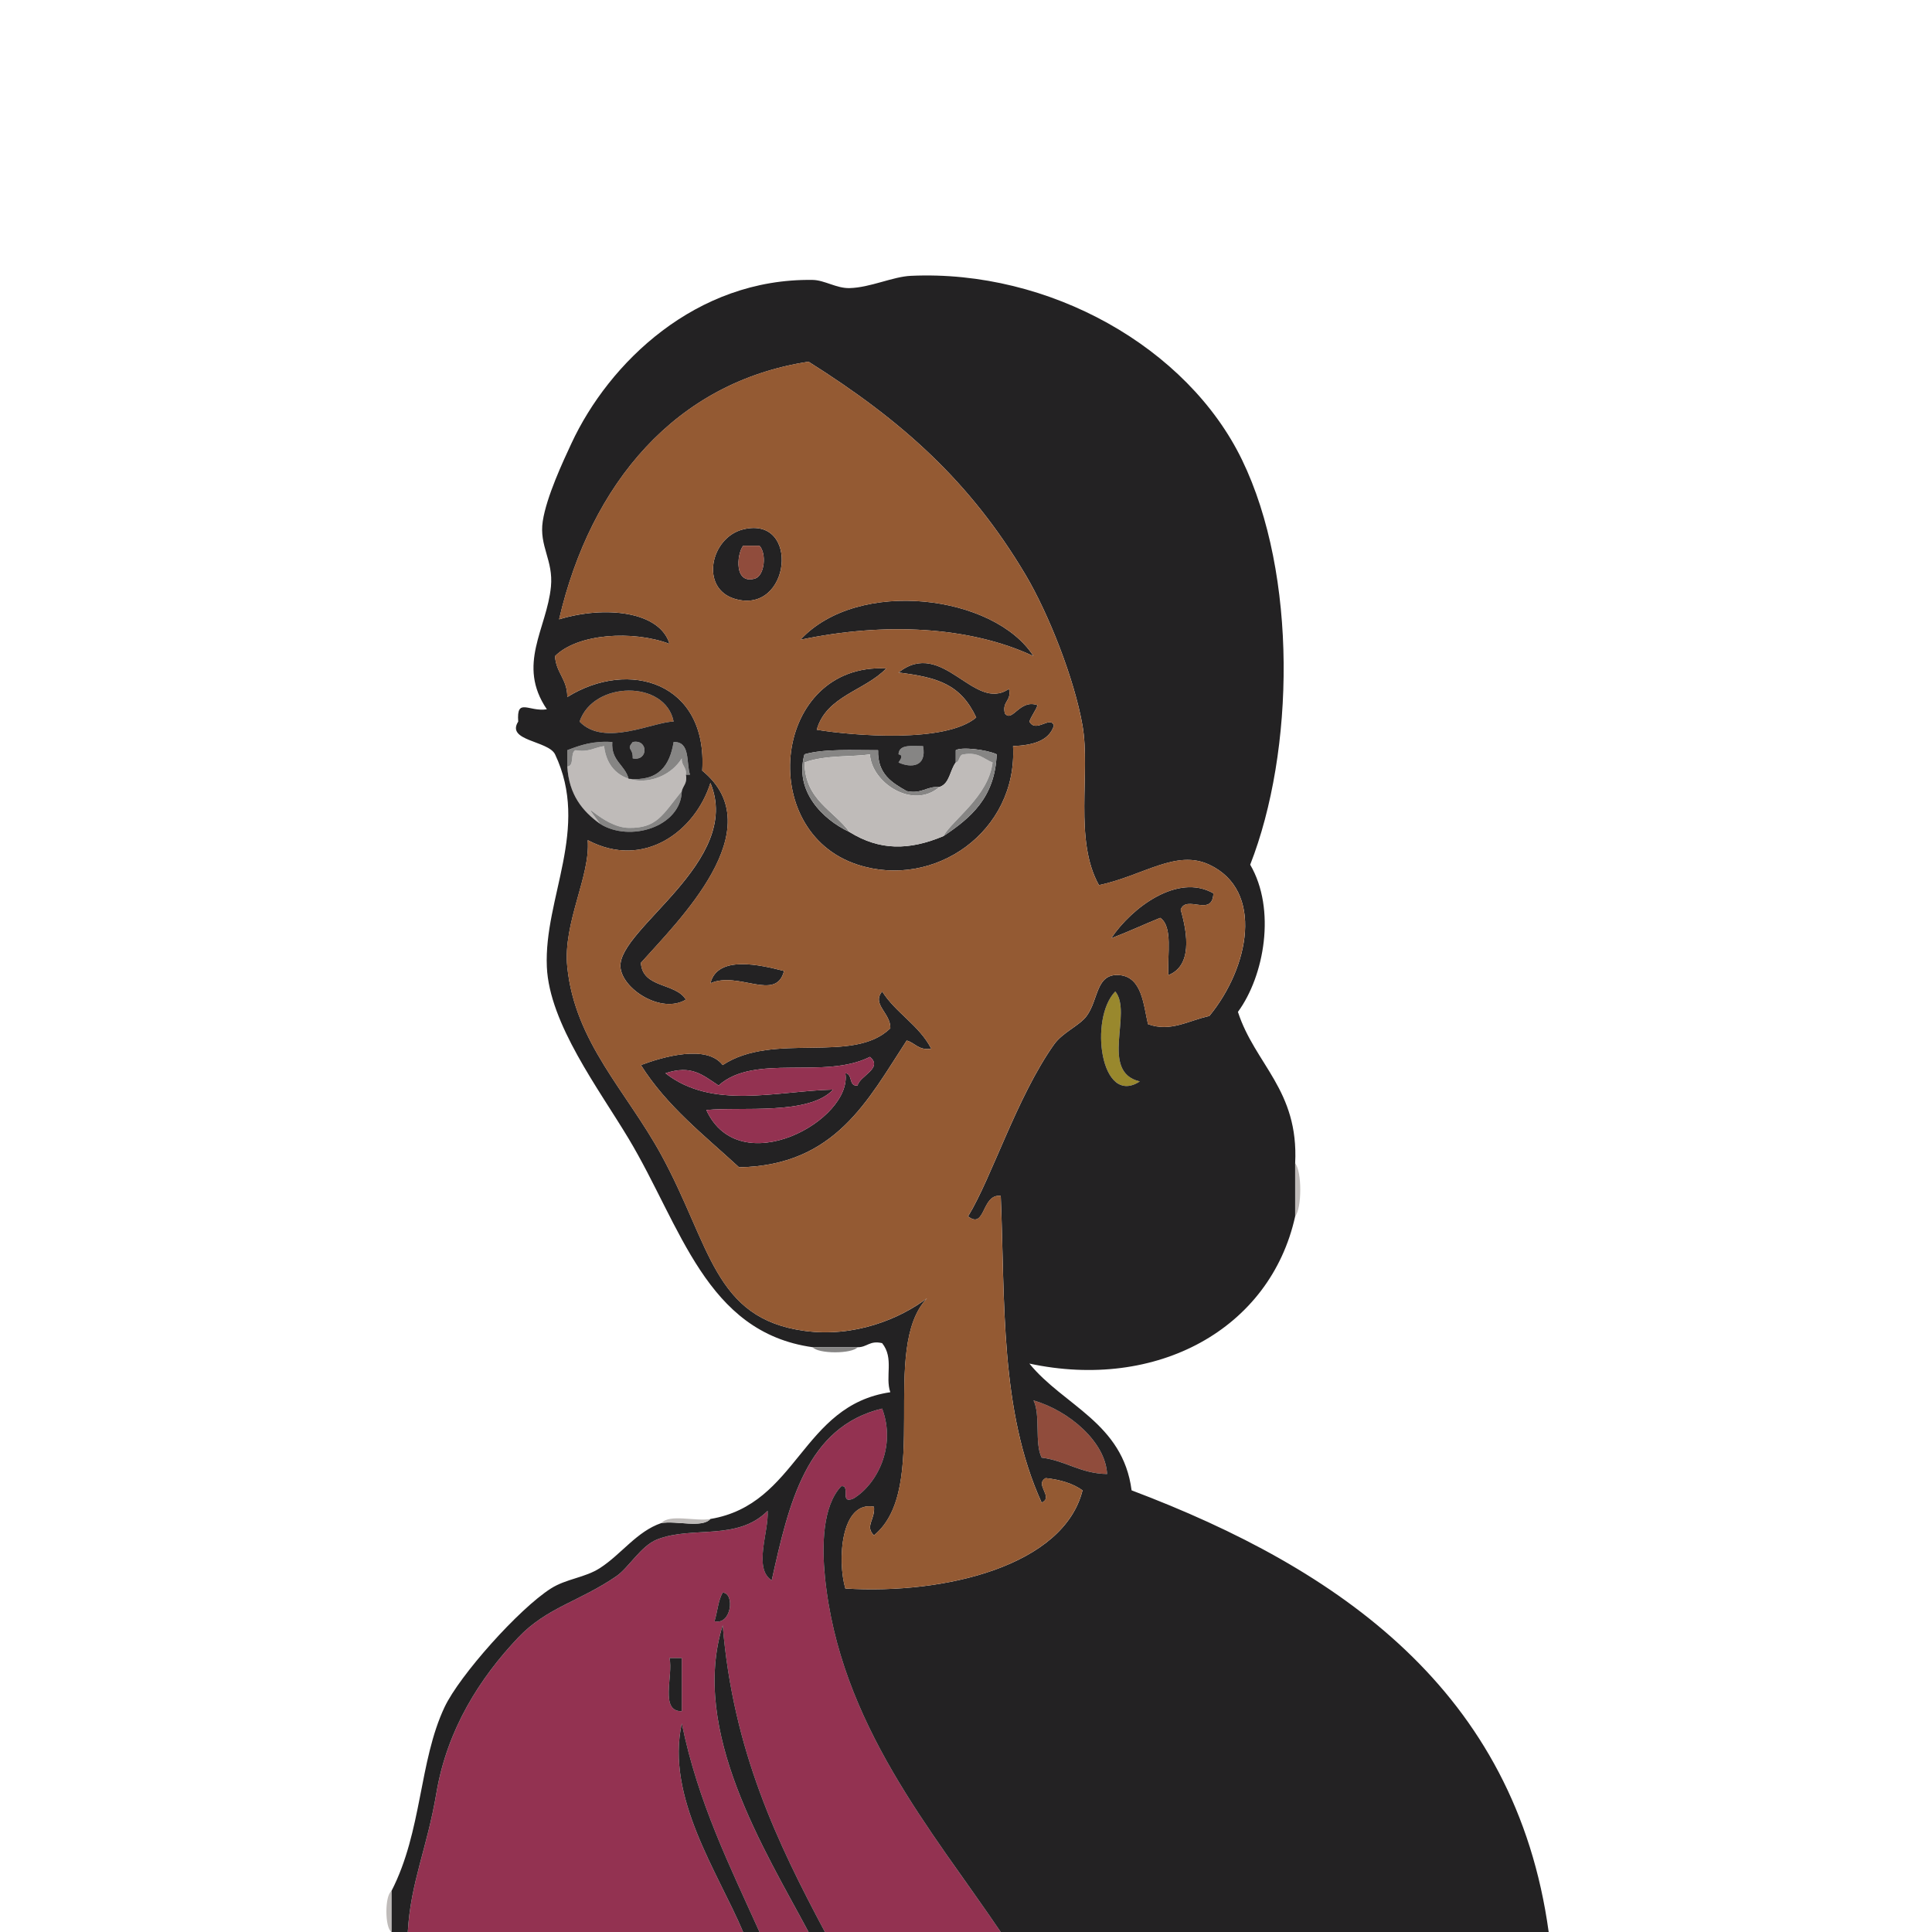 <?xml version="1.0" encoding="utf-8"?>
<!-- Generator: Adobe Illustrator 15.1.0, SVG Export Plug-In . SVG Version: 6.00 Build 0)  -->
<!DOCTYPE svg PUBLIC "-//W3C//DTD SVG 1.1//EN" "http://www.w3.org/Graphics/SVG/1.1/DTD/svg11.dtd">
<svg version="1.1" id="Ebene_1" xmlns="http://www.w3.org/2000/svg" xmlns:xlink="http://www.w3.org/1999/xlink" x="0px" y="0px"
	 width="113.39px" height="113.39px" viewBox="0 0 113.39 113.39" enable-background="new 0 0 113.39 113.39" xml:space="preserve">
<path fill-rule="evenodd" clip-rule="evenodd" fill="#232223" d="M43.615,31.069c3.374-0.834,2.794,5.039-0.48,4.08
	C41.063,34.543,41.688,31.546,43.615,31.069z M44.335,33.949c0.549-0.2,0.657-1.475,0.24-1.92c-0.32,0-0.64,0-0.96,0
	C43.231,32.533,43.076,34.346,44.335,33.949z"/>
<path fill-rule="evenodd" clip-rule="evenodd" fill="#904C3C" d="M43.615,32.029c0.32,0,0.64,0,0.96,0
	c0.417,0.445,0.31,1.72-0.24,1.92C43.076,34.346,43.231,32.533,43.615,32.029z"/>
<path fill-rule="evenodd" clip-rule="evenodd" fill="#232223" d="M60.655,38.509c-3.729-1.75-8.739-2.006-13.681-0.96
	C50.361,33.885,58.375,34.92,60.655,38.509z"/>
<path fill-rule="evenodd" clip-rule="evenodd" fill="#945A33" d="M39.535,42.35c-1.143-0.004-4.082,1.519-5.52,0
	C34.832,39.947,39.057,39.902,39.535,42.35z"/>
<path fill-rule="evenodd" clip-rule="evenodd" fill="#232223" d="M71.215,52.429c-0.053,1.433-1.596,0.052-1.92,0.96
	c0.428,1.474,0.655,3.301-0.72,3.84c-0.074-1.206,0.276-2.837-0.48-3.36c-0.969,0.391-1.893,0.827-2.88,1.2
	C66.416,53.275,69.117,51.228,71.215,52.429z"/>
<path fill-rule="evenodd" clip-rule="evenodd" fill="#232223" d="M46.015,56.989c-0.466,1.83-2.674-0.019-4.32,0.72
	C42.101,56.037,44.644,56.631,46.015,56.989z"/>
<path fill-rule="evenodd" clip-rule="evenodd" fill="#232223" d="M51.775,58.189c0.806,1.273,2.176,1.983,2.88,3.36
	c-0.755,0.114-0.938-0.342-1.44-0.48c-2.276,3.483-4.178,7.342-9.84,7.44c-2.042-1.879-4.247-3.594-5.76-6
	c1.292-0.486,3.866-1.228,4.8,0c2.994-1.98,7.654-0.019,9.84-2.16C52.282,59.459,51.14,58.944,51.775,58.189z M42.175,63.709
	c-0.959-0.627-1.58-1.224-3.12-0.72c2.769,2.162,6.502,1.042,9.84,0.96c-1.407,1.525-5.424,0.993-7.44,1.2
	c1.956,4.258,8.593,0.576,8.16-2.16c0.454,0.026,0.167,0.794,0.72,0.72c0.099-0.557,1.524-1.014,0.72-1.68
	C48.385,63.382,44.272,61.811,42.175,63.709z"/>
<path fill-rule="evenodd" clip-rule="evenodd" fill="#99882D" d="M65.455,58.189c1.033,1.242-0.94,4.719,1.439,5.28
	C64.6,64.972,63.904,59.779,65.455,58.189z"/>
<path fill-rule="evenodd" clip-rule="evenodd" fill="#933251" d="M51.055,62.029c0.804,0.666-0.621,1.123-0.72,1.68
	c-0.554,0.074-0.267-0.693-0.72-0.72c0.433,2.736-6.205,6.418-8.16,2.16c2.016-0.207,6.033,0.325,7.44-1.2
	c-3.337,0.082-7.071,1.202-9.84-0.96c1.54-0.504,2.161,0.093,3.12,0.72C44.272,61.811,48.385,63.382,51.055,62.029z"/>
<path fill-rule="evenodd" clip-rule="evenodd" fill="#904C3C" d="M60.655,82.189c2.121,0.618,4.232,2.46,4.319,4.32
	c-1.572-0.027-2.417-0.782-3.84-0.96C60.706,84.699,61.084,83.04,60.655,82.189z"/>
<path fill-rule="evenodd" clip-rule="evenodd" fill="#933251" d="M58.734,113.39c-3.439,0-6.879,0-10.32,0
	c-2.778-5.222-5.388-10.612-6-18c-1.934,6.212,2.483,13.208,5.04,18c-0.96,0-1.92,0-2.88,0c-1.735-3.864-3.608-7.592-4.56-12.24
	c-0.954,4.338,2.126,8.736,3.6,12.24c-6.56,0-13.12,0-19.68,0c0.168-2.936,1.129-4.894,1.68-8.16c0.63-3.733,2.545-6.741,4.8-9.12
	c1.676-1.768,3.611-2.124,5.76-3.6c0.731-0.502,1.435-1.779,2.4-2.16c2.063-0.814,4.708,0.115,6.48-1.68
	c0.083,1.214-0.859,3.379,0.24,4.08c1.003-4.517,2.033-9.007,6.48-10.08c0.841,2.241-0.313,4.457-1.68,5.279
	c-0.853,0.373-0.145-0.814-0.72-0.72c-1.122,1.181-1.128,3.566-0.96,5.28C49.266,101.172,54.752,107.494,58.734,113.39z
	 M41.935,95.149c0.993,0.251,1.209-1.651,0.48-1.68C42.149,93.924,42.108,94.604,41.935,95.149z M40.015,100.43
	c0-1.04,0-2.08,0-3.12c-0.24,0-0.48,0-0.72,0C39.524,98.36,38.704,100.461,40.015,100.43z"/>
<path fill-rule="evenodd" clip-rule="evenodd" fill="#232223" d="M42.415,93.47c0.729,0.028,0.513,1.931-0.48,1.68
	C42.108,94.604,42.149,93.924,42.415,93.47z"/>
<path fill-rule="evenodd" clip-rule="evenodd" fill="#232223" d="M48.415,113.39c-0.32,0-0.64,0-0.96,0
	c-2.557-4.792-6.974-11.788-5.04-18C43.027,102.777,45.636,108.168,48.415,113.39z"/>
<path fill-rule="evenodd" clip-rule="evenodd" fill="#232223" d="M39.295,97.31c0.24,0,0.48,0,0.72,0c0,1.04,0,2.08,0,3.12
	C38.704,100.461,39.524,98.36,39.295,97.31z"/>
<path fill-rule="evenodd" clip-rule="evenodd" fill="#232223" d="M44.575,113.39c-0.32,0-0.64,0-0.96,0
	c-1.474-3.504-4.554-7.902-3.6-12.24C40.967,105.798,42.839,109.525,44.575,113.39z"/>
<path fill-rule="evenodd" clip-rule="evenodd" fill="#BFBBB9" d="M35.215,48.35c-1.025-0.735-1.82-1.7-1.92-3.36
	c0.444-0.036,0.147-0.813,0.48-0.96c0.779,0.139,1.116-0.164,1.68-0.24c0.284,2.598,3.428,2.535,4.56,0.72
	c-0.03,0.431,0.294,0.506,0.24,0.96c0.102,0.502-0.165,0.636-0.24,0.96c-1.141,1.417-1.469,2.189-3.12,2.16
	C35.306,48.561,33.811,46.443,35.215,48.35z"/>
<path fill-rule="evenodd" clip-rule="evenodd" fill="#868584" d="M33.295,44.989c0-0.32,0-0.64,0-0.96
	c0.747-0.292,1.521-0.559,2.64-0.48c-0.077,1.117,0.745,1.335,0.96,2.16c1.763,0.163,2.417-0.783,2.64-2.16
	c0.995-0.034,0.729,1.19,0.96,1.92c-0.08,0-0.16,0-0.24,0c0.054-0.454-0.271-0.529-0.24-0.96c-1.132,1.815-4.276,1.878-4.56-0.72
	c-0.563,0.076-0.901,0.379-1.68,0.24C33.442,44.177,33.739,44.953,33.295,44.989z"/>
<path fill-rule="evenodd" clip-rule="evenodd" fill="#868584" d="M37.135,43.549c0.924-0.189,0.924,1.149,0,0.96
	C37.156,43.854,36.735,44.026,37.135,43.549z"/>
<path fill-rule="evenodd" clip-rule="evenodd" fill="#868584" d="M40.015,46.429c-0.052,2.098-3.045,3.03-4.8,1.92
	c-1.404-1.906,0.091,0.211,1.68,0.24C38.545,48.619,38.874,47.846,40.015,46.429z"/>
<path fill-rule="evenodd" clip-rule="evenodd" fill="#868584" d="M52.735,44.75c0.147-0.214,0.29-0.429,0-0.48
	c0.027-0.613,0.804-0.477,1.44-0.48C54.405,45.027,53.455,45.083,52.735,44.75z"/>
<path fill-rule="evenodd" clip-rule="evenodd" fill="#232223" d="M52.015,39.229c-1.246,1.313-3.515,1.605-4.08,3.6
	c2.167,0.355,7.579,0.795,9.36-0.72c-0.924-1.971-2.284-2.35-4.56-2.64c2.603-2.052,4.434,2.38,6.48,0.96
	c0.174,0.734-0.414,0.706-0.24,1.44c0.437,0.575,0.873-0.871,1.92-0.48c-0.125,0.355-0.354,0.605-0.479,0.96
	c0.387,0.702,1.237-0.383,1.439,0.24c-0.295,0.905-1.248,1.151-2.399,1.2c0.272,5.004-4.607,8.425-9.12,6.96
	C44.291,48.787,45.393,38.887,52.015,39.229z M56.095,44.75c-0.348,0.452-0.353,1.247-0.96,1.44c-0.773-0.053-1.016,0.424-1.92,0.24
	c-0.866-0.494-1.718-1.001-1.68-2.4c-1.514,0.006-3.135-0.095-4.32,0.24c-0.608,2.148,1.062,3.825,2.64,4.56
	c1.772,1.099,3.493,1.09,5.52,0.24c1.582-1.058,3.024-2.255,3.12-4.8c-0.586-0.277-2.072-0.449-2.4-0.24
	C56.095,44.27,56.095,44.509,56.095,44.75z M54.175,43.79c-0.636,0.003-1.413-0.133-1.44,0.48c0.29,0.051,0.147,0.266,0,0.48
	C53.455,45.083,54.405,45.027,54.175,43.79z"/>
<path fill-rule="evenodd" clip-rule="evenodd" fill="#868584" d="M55.135,46.189c-1.553,1.349-3.985-0.246-4.08-1.92
	c-0.925,0.168-2.609,0.022-3.84,0.48c0.034,2.206,1.693,2.787,2.64,4.08c-1.578-0.735-3.249-2.412-2.64-4.56
	c1.185-0.335,2.806-0.234,4.32-0.24c-0.038,1.398,0.814,1.906,1.68,2.4C54.119,46.614,54.362,46.137,55.135,46.189z"/>
<path fill-rule="evenodd" clip-rule="evenodd" fill="#BFBBB9" d="M55.135,46.189c0.607-0.193,0.612-0.988,0.96-1.44
	c0.261-0.06,0.163-0.478,0.48-0.48c0.861-0.142,1.161,0.279,1.68,0.48c-0.24,2.002-2.373,3.384-2.88,4.32
	c-2.027,0.851-3.748,0.859-5.52-0.24c-0.947-1.293-2.606-1.875-2.64-4.08c1.23-0.458,2.915-0.312,3.84-0.48
	C51.15,45.944,53.582,47.539,55.135,46.189z"/>
<path fill-rule="evenodd" clip-rule="evenodd" fill="#868584" d="M56.095,44.75c0-0.24,0-0.48,0-0.72
	c0.329-0.208,1.814-0.037,2.4,0.24c-0.096,2.544-1.538,3.742-3.12,4.8c0.507-0.936,2.64-2.318,2.88-4.32
	c-0.519-0.201-0.819-0.622-1.68-0.48C56.258,44.272,56.355,44.69,56.095,44.75z"/>
<path fill-rule="evenodd" clip-rule="evenodd" fill="#232223" d="M47.695,79.069c-6.277-0.88-7.716-7.094-10.8-12.24
	c-1.735-2.896-4.653-6.748-4.8-10.08c-0.178-4.055,2.549-8.124,0.48-12.48c-0.402-0.805-2.894-0.778-2.16-1.92
	c-0.106-1.437,0.614-0.556,1.68-0.72c-1.783-2.625-0.001-4.713,0.24-7.2c0.15-1.546-0.704-2.378-0.48-3.84
	c0.221-1.444,1.196-3.519,1.68-4.56c2.203-4.743,7.309-9.701,14.16-9.6c0.692,0.01,1.398,0.498,2.16,0.48
	c1.218-0.028,2.534-0.671,3.6-0.72c8.142-0.375,16.241,4.201,19.44,10.8c3.271,6.745,3.083,17.115,0.48,23.76
	c1.529,2.619,0.83,6.525-0.72,8.64c0.998,3.082,3.575,4.584,3.359,8.88c0,1.04,0,2.08,0,3.12c-1.46,6.612-8.121,10.245-15.6,8.64
	c2.009,2.471,5.487,3.474,6,7.44c12.197,4.608,22.541,11.784,24.479,25.92c-10.72,0-21.439,0-32.16,0
	c-3.982-5.896-9.469-12.218-10.32-20.88c-0.168-1.714-0.161-4.1,0.96-5.28c0.575-0.095-0.133,1.093,0.72,0.72
	c1.367-0.822,2.521-3.038,1.68-5.279c-4.447,1.073-5.477,5.563-6.48,10.08c-1.1-0.701-0.158-2.866-0.24-4.08
	c-1.772,1.795-4.417,0.865-6.48,1.68c-0.965,0.381-1.669,1.658-2.4,2.16c-2.149,1.476-4.084,1.832-5.76,3.6
	c-2.255,2.379-4.169,5.387-4.8,9.12c-0.551,3.267-1.512,5.225-1.68,8.16c-0.32,0-0.64,0-0.96,0c0-0.8,0-1.6,0-2.4
	c1.812-3.52,1.611-7.605,3.12-10.8c0.876-1.854,4.361-5.766,6.24-6.96c0.904-0.575,1.997-0.629,2.88-1.2
	c1.262-0.815,2.157-2.147,3.6-2.64c0.887-0.153,2.391,0.311,2.88-0.24c5.142-0.858,5.328-6.672,10.56-7.439
	c-0.317-0.918,0.233-1.995-0.48-2.881c-0.733-0.173-0.875,0.246-1.44,0.24C49.455,79.069,48.575,79.069,47.695,79.069z
	 M63.535,42.589c-0.475-2.734-1.999-6.595-3.36-8.88c-3.248-5.452-7.204-9.005-12.72-12.48c-7.813,1.193-12.793,7.173-14.64,15.12
	c2.718-0.826,5.919-0.462,6.48,1.44c-2.135-0.804-5.385-0.617-6.72,0.72c0.057,0.983,0.728,1.352,0.72,2.4
	c3.626-2.255,8.247-0.854,7.92,4.32c4.17,3.411-1.462,8.874-3.6,11.28c0.094,1.506,2.043,1.157,2.64,2.16
	c-1.45,0.866-3.755-0.636-3.84-1.919c-0.148-2.25,7.199-6.189,5.28-10.8c-0.871,2.798-3.878,5.112-7.2,3.36
	c0.166,2.107-1.463,4.84-1.2,7.44c0.448,4.424,3.476,7.293,5.52,11.04c2.902,5.322,3.065,9.591,8.4,10.32
	c2.938,0.402,5.618-0.716,7.2-1.92c-2.82,2.945,0.257,11.151-3.12,13.92c-0.556-0.533,0.082-0.936,0-1.68
	c-1.956-0.369-2.156,3.176-1.68,4.8c5.887,0.366,12.817-1.357,13.92-5.76c-0.559-0.401-1.293-0.627-2.16-0.72
	c-0.688,0.372,0.5,1.119-0.24,1.439c-2.464-5.414-2.14-11.789-2.4-18c-1.14-0.149-0.878,2.007-1.919,1.2
	c1.375-2.233,2.859-6.998,5.04-10.08c0.52-0.733,1.49-1.098,1.92-1.68c0.713-0.966,0.528-2.511,1.921-2.4
	c1.331,0.106,1.416,1.758,1.68,2.88c1.331,0.481,2.361-0.211,3.6-0.479c2.345-2.848,3.229-7.364,0-8.88
	c-1.952-0.917-3.854,0.637-6.479,1.2C63.014,49.3,64.014,45.351,63.535,42.589z M34.015,42.35c1.438,1.519,4.377-0.004,5.52,0
	C39.057,39.902,34.832,39.947,34.015,42.35z M40.255,45.469c0.08,0,0.16,0,0.24,0c-0.23-0.729,0.035-1.954-0.96-1.92
	c-0.223,1.377-0.877,2.323-2.64,2.16c-0.215-0.825-1.037-1.043-0.96-2.16c-1.119-0.079-1.893,0.188-2.64,0.48c0,0.32,0,0.64,0,0.96
	c0.1,1.66,0.895,2.625,1.92,3.36c1.755,1.109,4.748,0.177,4.8-1.92C40.09,46.105,40.356,45.971,40.255,45.469z M37.135,44.509
	c0.924,0.189,0.924-1.149,0-0.96C36.735,44.026,37.156,43.854,37.135,44.509z M66.895,63.47c-2.38-0.562-0.406-4.038-1.439-5.28
	C63.904,59.779,64.6,64.972,66.895,63.47z M61.135,85.55c1.423,0.178,2.268,0.933,3.84,0.96c-0.087-1.86-2.198-3.702-4.319-4.32
	C61.084,83.04,60.706,84.699,61.135,85.55z"/>
<path fill-rule="evenodd" clip-rule="evenodd" fill="#BFBBB9" d="M76.015,68.27c0.398,0.492,0.398,2.628,0,3.12
	C76.015,70.35,76.015,69.31,76.015,68.27z"/>
<path fill-rule="evenodd" clip-rule="evenodd" fill="#868584" d="M47.695,79.069c0.88,0,1.76,0,2.64,0
	C49.999,79.467,48.031,79.467,47.695,79.069z"/>
<path fill-rule="evenodd" clip-rule="evenodd" fill="#BFBBB9" d="M38.815,89.39c0.489-0.551,1.993-0.087,2.88-0.24
	C41.206,89.7,39.702,89.236,38.815,89.39z"/>
<path fill-rule="evenodd" clip-rule="evenodd" fill="#BFBBB9" d="M22.975,110.989c0,0.801,0,1.601,0,2.4
	C22.578,113.131,22.578,111.248,22.975,110.989z"/>
<path fill-rule="evenodd" clip-rule="evenodd" fill="#945A33" d="M64.495,51.949c2.625-0.563,4.527-2.117,6.479-1.2
	c3.229,1.517,2.345,6.032,0,8.88c-1.238,0.269-2.269,0.961-3.6,0.479c-0.264-1.122-0.349-2.774-1.68-2.88
	c-1.393-0.111-1.208,1.435-1.921,2.4c-0.43,0.582-1.4,0.946-1.92,1.68c-2.181,3.082-3.664,7.847-5.04,10.08
	c1.041,0.807,0.779-1.35,1.919-1.2c0.261,6.211-0.063,12.586,2.4,18c0.74-0.32-0.447-1.067,0.24-1.439
	c0.867,0.093,1.602,0.318,2.16,0.72c-1.104,4.402-8.033,6.126-13.92,5.76c-0.476-1.624-0.275-5.169,1.68-4.8
	c0.082,0.744-0.556,1.146,0,1.68c3.377-2.769,0.3-10.975,3.12-13.92c-1.583,1.204-4.263,2.322-7.2,1.92
	c-5.335-0.729-5.498-4.998-8.4-10.32c-2.044-3.746-5.072-6.615-5.52-11.04c-0.264-2.6,1.366-5.333,1.2-7.44
	c3.322,1.752,6.33-0.562,7.2-3.36c1.918,4.611-5.428,8.55-5.28,10.8c0.085,1.284,2.391,2.786,3.84,1.919
	c-0.597-1.003-2.546-0.653-2.64-2.16c2.138-2.406,7.771-7.869,3.6-11.28c0.327-5.175-4.294-6.575-7.92-4.32
	c0.008-1.048-0.663-1.417-0.72-2.4c1.335-1.336,4.585-1.523,6.72-0.72c-0.561-1.902-3.762-2.267-6.48-1.44
	c1.847-7.947,6.827-13.926,14.64-15.12c5.517,3.475,9.473,7.028,12.72,12.48c1.361,2.285,2.886,6.146,3.36,8.88
	C64.014,45.351,63.014,49.3,64.495,51.949z M43.135,35.149c3.274,0.958,3.854-4.915,0.48-4.08
	C41.688,31.546,41.063,34.543,43.135,35.149z M46.975,37.549c4.941-1.046,9.951-0.79,13.681,0.96
	C58.375,34.92,50.361,33.885,46.975,37.549z M50.335,50.75c4.513,1.465,9.393-1.956,9.12-6.96c1.151-0.049,2.104-0.295,2.399-1.2
	c-0.202-0.623-1.053,0.462-1.439-0.24c0.125-0.355,0.354-0.605,0.479-0.96c-1.047-0.391-1.483,1.055-1.92,0.48
	c-0.174-0.734,0.414-0.706,0.24-1.44c-2.046,1.42-3.877-3.012-6.48-0.96c2.276,0.291,3.636,0.669,4.56,2.64
	c-1.782,1.516-7.194,1.075-9.36,0.72c0.565-1.995,2.834-2.287,4.08-3.6C45.393,38.887,44.291,48.787,50.335,50.75z M65.215,55.069
	c0.987-0.373,1.911-0.809,2.88-1.2c0.757,0.523,0.406,2.154,0.48,3.36c1.375-0.539,1.147-2.366,0.72-3.84
	c0.324-0.909,1.867,0.473,1.92-0.96C69.117,51.228,66.416,53.275,65.215,55.069z M41.695,57.709c1.646-0.739,3.854,1.11,4.32-0.72
	C44.644,56.631,42.101,56.037,41.695,57.709z M52.255,60.35c-2.187,2.142-6.846,0.18-9.84,2.16c-0.934-1.228-3.508-0.486-4.8,0
	c1.513,2.406,3.719,4.121,5.76,6c5.662-0.099,7.563-3.957,9.84-7.44c0.502,0.139,0.685,0.595,1.44,0.48
	c-0.704-1.377-2.074-2.087-2.88-3.36C51.14,58.944,52.282,59.459,52.255,60.35z"/>
</svg>
